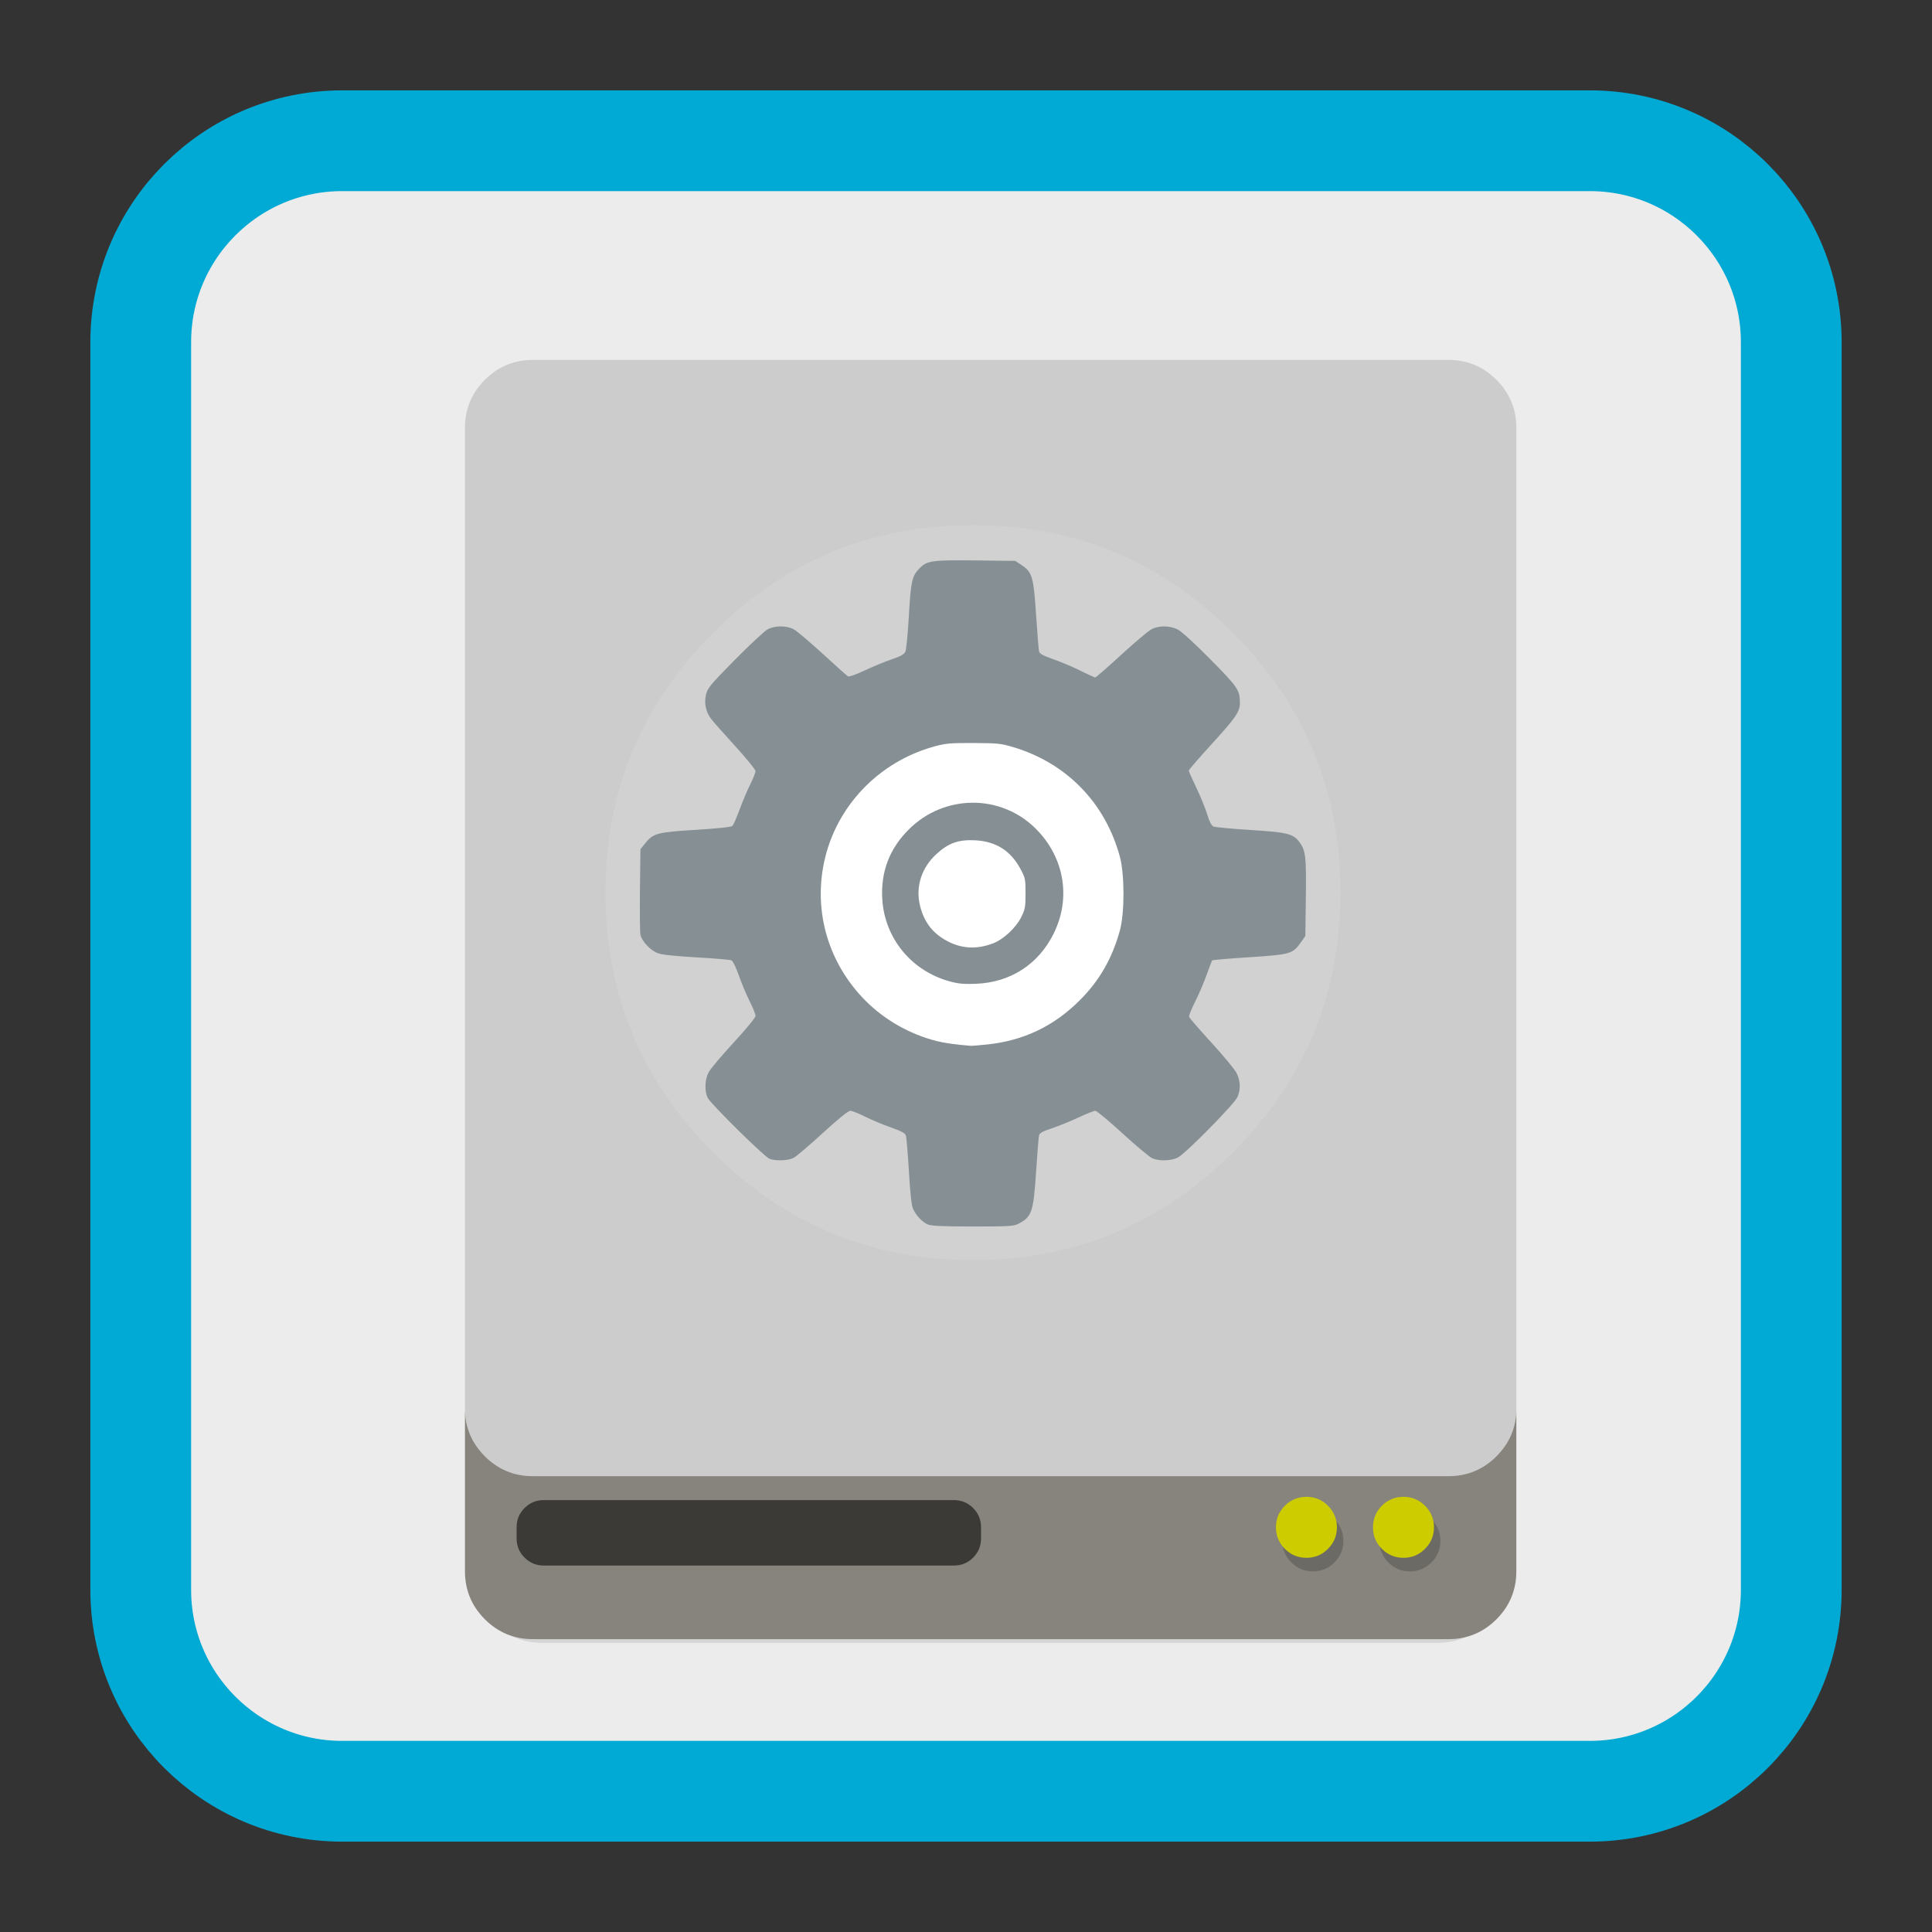 
<svg xmlns="http://www.w3.org/2000/svg" xmlns:xlink="http://www.w3.org/1999/xlink" width="256px" height="256px" viewBox="0 0 256 256" version="1.1">
<rect x="0" y="0" width="256" height="256" fill="#333333" stroke="none"/>
<g id="surface1">
<path style="fill-rule:nonzero;fill:rgb(92.549%,92.549%,92.549%);fill-opacity:1;stroke-width:53.405;stroke-linecap:butt;stroke-linejoin:miter;stroke:rgb(0%,66.667%,83.137%);stroke-opacity:1;stroke-miterlimit:4;" d="M 181.406 74.594 L 842.594 74.594 C 901.594 74.594 949.406 122.406 949.406 181.406 L 949.406 842.594 C 949.406 901.594 901.594 949.406 842.594 949.406 L 181.406 949.406 C 122.406 949.406 74.594 901.594 74.594 842.594 L 74.594 181.406 C 74.594 122.406 122.406 74.594 181.406 74.594 Z M 181.406 74.594 " transform="matrix(0.25,0,0,0.25,0,0)"/>
<path style=" stroke:none;fill-rule:nonzero;fill:rgb(0%,0%,0%);fill-opacity:0.098;" d="M 199.445 56.938 C 199.395 54.551 198.531 52.508 196.863 50.805 C 195.141 49.047 193.062 48.164 190.625 48.164 L 71.688 48.164 C 69.254 48.164 67.172 49.047 65.453 50.805 C 63.785 52.5 62.922 54.555 62.867 56.938 L 62.867 208.676 C 62.867 211.16 63.73 213.281 65.453 215.039 C 67.172 216.789 69.254 217.672 71.688 217.672 L 190.625 217.672 C 193.062 217.672 195.141 216.789 196.863 215.039 C 198.582 213.281 199.445 211.16 199.445 208.676 Z M 199.445 56.938 "/>
<path style=" stroke:none;fill-rule:nonzero;fill:rgb(80%,80%,80%);fill-opacity:1;" d="M 198.289 50.328 C 196.531 48.57 194.406 47.691 191.926 47.691 L 70.609 47.691 C 68.125 47.691 66 48.57 64.246 50.328 C 62.547 52.027 61.664 54.078 61.609 56.461 L 61.609 186.844 C 61.664 189.223 62.547 191.266 64.246 192.969 C 66 194.723 68.125 195.602 70.609 195.602 L 191.926 195.602 C 194.406 195.602 196.531 194.723 198.289 192.969 C 199.988 191.266 200.867 189.227 200.922 186.844 L 200.922 56.461 C 200.867 54.078 199.988 52.027 198.289 50.328 Z M 198.289 50.328 "/>
<path style=" stroke:none;fill-rule:nonzero;fill:rgb(52.549%,51.373%,48.627%);fill-opacity:0.988;" d="M 64.246 192.969 C 62.547 191.266 61.664 189.223 61.609 186.844 L 61.609 208.203 C 61.609 210.684 62.492 212.805 64.246 214.562 C 66 216.316 68.125 217.195 70.609 217.195 L 191.926 217.195 C 194.406 217.195 196.531 216.316 198.289 214.562 C 200.039 212.805 200.922 210.684 200.922 208.203 L 200.922 186.844 C 200.867 189.227 199.988 191.266 198.289 192.969 C 196.531 194.723 194.406 195.602 191.926 195.602 L 70.609 195.602 C 68.125 195.602 66 194.723 64.246 192.969 Z M 64.246 192.969 "/>
<path style=" stroke:none;fill-rule:nonzero;fill:rgb(23.137%,22.745%,21.176%);fill-opacity:1;" d="M 129.992 202.367 C 129.992 201.375 129.645 200.523 128.945 199.82 C 128.242 199.121 127.395 198.77 126.398 198.77 L 72.055 198.77 C 71.055 198.77 70.211 199.121 69.508 199.82 C 68.805 200.523 68.453 201.371 68.453 202.367 L 68.453 203.844 C 68.453 204.844 68.805 205.688 69.508 206.391 C 70.211 207.094 71.055 207.445 72.055 207.445 L 126.398 207.445 C 127.395 207.445 128.242 207.094 128.945 206.391 C 129.645 205.688 129.992 204.844 129.992 203.844 Z M 129.992 202.367 "/>
<path style=" stroke:none;fill-rule:nonzero;fill:rgb(0%,0%,0%);fill-opacity:0.2;" d="M 189.672 201.316 C 188.891 200.531 187.938 200.141 186.82 200.141 C 185.703 200.141 184.75 200.531 183.961 201.316 C 183.18 202.109 182.781 203.062 182.781 204.18 C 182.781 205.293 183.18 206.25 183.961 207.031 C 184.75 207.82 185.703 208.219 186.82 208.219 C 187.938 208.219 188.891 207.82 189.672 207.031 C 190.465 206.25 190.859 205.293 190.859 204.18 C 190.859 203.062 190.465 202.109 189.672 201.316 Z M 178.004 204.18 C 178.004 203.062 177.609 202.109 176.816 201.316 C 176.031 200.531 175.078 200.141 173.965 200.141 C 172.852 200.141 171.895 200.531 171.102 201.316 C 170.32 202.109 169.922 203.062 169.922 204.18 C 169.922 205.293 170.32 206.25 171.102 207.031 C 171.895 207.82 172.852 208.219 173.965 208.219 C 175.078 208.219 176.031 207.82 176.816 207.031 C 177.609 206.25 178.004 205.293 178.004 204.18 Z M 178.004 204.18 "/>
<path style=" stroke:none;fill-rule:nonzero;fill:rgb(100%,100%,100%);fill-opacity:0.098;" d="M 163.359 152.703 C 172.863 143.195 177.617 131.719 177.617 118.273 C 177.617 104.82 172.867 93.352 163.359 83.84 C 153.844 74.328 142.375 69.578 128.922 69.578 C 115.473 69.578 104 74.328 94.492 83.84 C 84.984 93.352 80.234 104.82 80.234 118.273 C 80.234 131.723 84.984 143.195 94.492 152.703 C 104 162.215 115.473 166.965 128.922 166.965 C 142.375 166.965 153.844 162.215 163.359 152.703 Z M 163.359 152.703 "/>
<path style=" stroke:none;fill-rule:nonzero;fill:rgb(80%,80%,0%);fill-opacity:1;" d="M 185.969 206.418 C 187.082 206.418 188.035 206.023 188.82 205.23 C 189.609 204.445 190.008 203.492 190.008 202.379 C 190.008 201.262 189.609 200.309 188.82 199.516 C 188.035 198.734 187.082 198.336 185.969 198.336 C 184.852 198.336 183.898 198.734 183.105 199.516 C 182.32 200.309 181.93 201.262 181.93 202.379 C 181.93 203.492 182.32 204.445 183.105 205.23 C 183.898 206.023 184.852 206.418 185.969 206.418 Z M 177.148 202.379 C 177.148 201.262 176.754 200.309 175.961 199.516 C 175.18 198.734 174.227 198.336 173.109 198.336 C 171.992 198.336 171.039 198.734 170.25 199.516 C 169.465 200.309 169.07 201.262 169.07 202.379 C 169.07 203.492 169.465 204.445 170.25 205.23 C 171.039 206.023 171.992 206.418 173.109 206.418 C 174.227 206.418 175.18 206.023 175.961 205.23 C 176.754 204.445 177.148 203.492 177.148 202.379 Z M 177.148 202.379 "/>
<path style=" stroke:none;fill-rule:nonzero;fill:rgb(100%,100%,100%);fill-opacity:1;" d="M 157.891 118.164 C 157.891 102.641 145 90.055 129.102 90.055 C 113.203 90.055 100.316 102.641 100.316 118.164 C 100.316 133.688 113.203 146.27 129.102 146.27 C 145 146.27 157.891 133.688 157.891 118.164 Z M 157.891 118.164 "/>
<path style=" stroke:none;fill-rule:nonzero;fill:rgb(52.549%,56.471%,58.039%);fill-opacity:1;" d="M 122.93 162.242 C 122.156 161.898 121.336 161.016 120.969 160.133 C 120.777 159.68 120.59 157.938 120.43 155.148 C 120.289 152.793 120.109 150.68 120.027 150.445 C 119.914 150.141 119.375 149.855 118.027 149.383 C 117.012 149.031 115.48 148.387 114.625 147.957 C 113.773 147.531 112.887 147.18 112.66 147.18 C 112.406 147.18 111.008 148.312 109.016 150.141 C 107.242 151.766 105.5 153.25 105.148 153.43 C 104.43 153.797 102.805 153.859 101.965 153.547 C 101.297 153.297 94.238 146.344 93.789 145.488 C 93.336 144.641 93.383 143.055 93.891 142.094 C 94.117 141.656 95.609 139.883 97.207 138.152 C 98.922 136.289 100.109 134.844 100.109 134.609 C 100.109 134.391 99.758 133.512 99.328 132.656 C 98.898 131.805 98.258 130.277 97.906 129.266 C 97.551 128.254 97.117 127.352 96.938 127.258 C 96.766 127.168 94.688 126.988 92.336 126.859 C 89.594 126.707 87.746 126.516 87.211 126.32 C 86.195 125.961 85.023 124.711 84.859 123.816 C 84.789 123.453 84.766 120.766 84.797 117.844 L 84.859 112.531 L 85.469 111.766 C 86.547 110.41 87.055 110.273 92.211 109.957 C 95.129 109.777 96.906 109.586 97.051 109.438 C 97.18 109.309 97.617 108.305 98.023 107.211 C 98.43 106.113 99.062 104.613 99.438 103.875 C 99.805 103.141 100.109 102.375 100.109 102.176 C 100.109 101.977 98.887 100.477 97.395 98.84 C 95.902 97.203 94.477 95.594 94.227 95.258 C 93.516 94.32 93.273 93.156 93.555 92.02 C 93.766 91.16 94.156 90.695 97.398 87.406 C 99.383 85.398 101.336 83.578 101.742 83.371 C 102.688 82.883 104.188 82.879 105.125 83.355 C 105.523 83.555 107.25 85.016 108.977 86.594 C 110.695 88.176 112.219 89.535 112.363 89.617 C 112.516 89.703 113.441 89.375 114.57 88.844 C 115.641 88.336 117.242 87.672 118.129 87.375 C 119.332 86.969 119.797 86.711 119.965 86.355 C 120.086 86.094 120.297 83.953 120.43 81.594 C 120.688 77.062 120.844 76.344 121.781 75.367 C 122.82 74.281 123.418 74.195 129.23 74.258 L 134.523 74.32 L 135.352 74.867 C 136.777 75.812 136.949 76.398 137.285 81.441 C 137.445 83.883 137.625 86.07 137.68 86.305 C 137.754 86.633 138.191 86.871 139.609 87.367 C 140.617 87.719 142.23 88.402 143.195 88.887 C 144.16 89.371 145.027 89.766 145.125 89.766 C 145.219 89.766 146.766 88.414 148.562 86.766 C 150.363 85.117 152.168 83.59 152.578 83.375 C 153.539 82.875 154.969 82.879 156.02 83.391 C 156.52 83.629 158.215 85.172 160.344 87.324 C 164 91.016 164.289 91.438 164.293 93.113 C 164.297 94.297 163.77 95.07 160.625 98.516 C 158.914 100.391 157.516 102.008 157.516 102.102 C 157.516 102.199 157.961 103.211 158.508 104.344 C 159.055 105.484 159.703 107.074 159.953 107.883 C 160.266 108.891 160.531 109.406 160.805 109.523 C 161.023 109.617 163.227 109.82 165.703 109.977 C 170.613 110.281 171.406 110.484 172.227 111.641 C 173.008 112.734 173.098 113.555 173.031 118.906 L 172.965 124.023 L 172.367 124.875 C 171.289 126.398 171.023 126.477 165.57 126.836 C 162.914 127.008 160.688 127.195 160.629 127.254 C 160.57 127.312 160.242 128.164 159.895 129.145 C 159.547 130.125 158.867 131.727 158.379 132.695 C 157.891 133.664 157.523 134.578 157.555 134.719 C 157.59 134.867 158.918 136.406 160.508 138.141 C 162.094 139.871 163.602 141.688 163.844 142.172 C 164.367 143.207 164.418 144.301 163.984 145.336 C 163.605 146.25 157.133 152.828 156.078 153.375 C 155.199 153.828 153.598 153.875 152.676 153.477 C 152.324 153.32 150.555 151.844 148.746 150.188 C 146.938 148.531 145.312 147.18 145.137 147.18 C 144.961 147.18 143.941 147.586 142.875 148.086 C 141.805 148.586 140.219 149.227 139.352 149.516 C 138.152 149.91 137.75 150.133 137.676 150.449 C 137.625 150.68 137.445 152.863 137.285 155.305 C 136.93 160.672 136.723 161.258 134.852 162.203 C 134.312 162.477 133.414 162.523 128.871 162.516 C 124.852 162.512 123.383 162.445 122.93 162.242 Z M 130.805 138.398 C 135.625 137.895 139.648 135.973 143.078 132.539 C 145.691 129.926 147.375 126.992 148.391 123.289 C 149.031 120.973 149.023 115.852 148.383 113.5 C 146.445 106.375 141.344 101.133 134.293 99.008 C 132.648 98.516 132.203 98.469 129.012 98.453 C 125.953 98.441 125.312 98.496 123.828 98.902 C 116.41 100.93 110.734 106.891 109.188 114.289 C 107.789 120.934 109.828 127.719 114.68 132.594 C 117.223 135.148 120.52 137.023 124.09 137.941 C 125.109 138.203 126.555 138.406 128.613 138.574 C 128.777 138.586 129.766 138.508 130.805 138.398 Z M 125.859 130.043 C 120.781 128.664 117.223 124.336 116.906 119.152 C 116.688 115.527 117.852 112.461 120.43 109.895 C 125.117 105.227 132.605 105.18 137.234 109.797 C 141.047 113.602 141.961 119.008 139.594 123.75 C 137.578 127.797 133.867 130.18 129.312 130.359 C 127.758 130.422 126.992 130.352 125.859 130.043 Z M 131.547 125.016 C 132.953 124.492 134.625 122.934 135.332 121.5 C 135.828 120.488 135.891 120.148 135.891 118.375 C 135.891 116.48 135.852 116.312 135.203 115.117 C 133.898 112.703 131.953 111.484 129.211 111.344 C 127.008 111.234 125.688 111.699 124.098 113.152 C 122.078 114.996 121.277 117.562 121.926 120.086 C 122.484 122.277 123.672 123.766 125.672 124.777 C 127.539 125.719 129.453 125.797 131.547 125.016 Z M 131.547 125.016 "/>
</g>
</svg>
